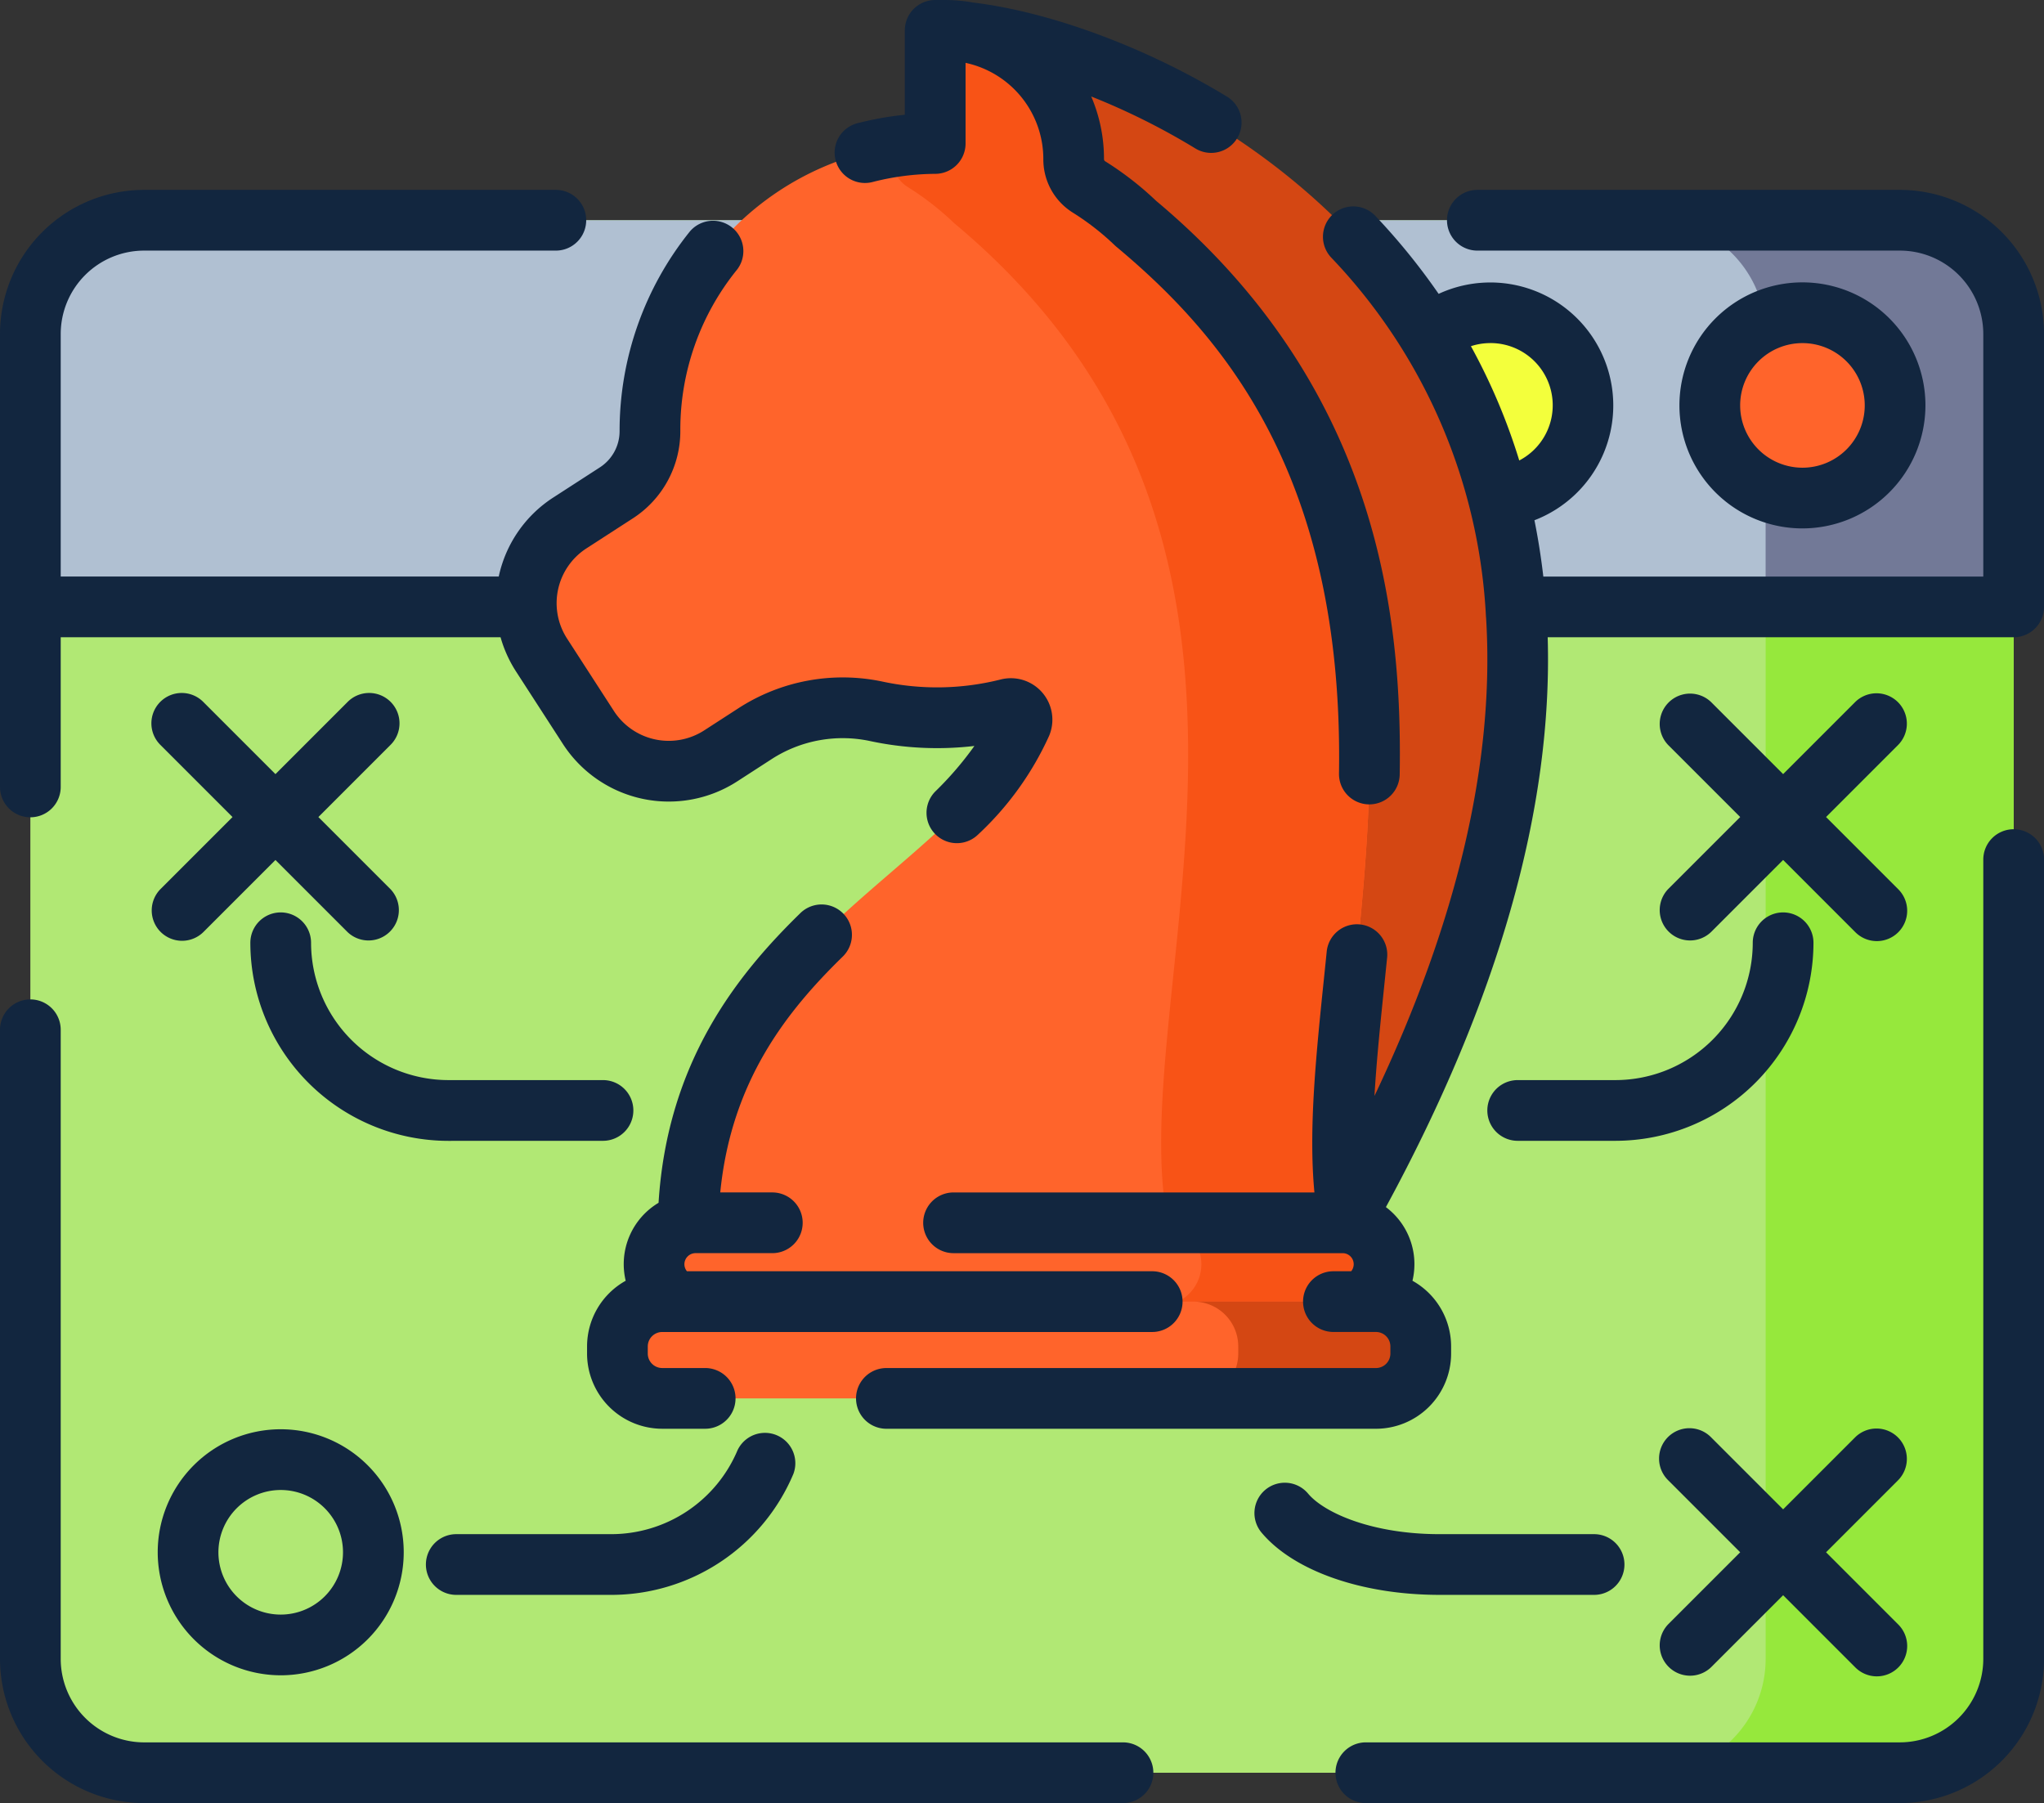 <svg xmlns="http://www.w3.org/2000/svg" width="160.989" height="142" viewBox="0 0 160.989 142">
  <rect x="0" y="0" width="160.989" height="142" fill="#333333" stroke="none"/>
  <g id="_x33_6_Digital_Strategy" transform="translate(-3.5 -33.281)">
    <g id="Grupo_107440" data-name="Grupo 107440" transform="translate(3.5 33.281)">
      <g id="Grupo_107436" data-name="Grupo 107436" transform="translate(2.391 17.345)">
        <path id="Trazado_156812" data-name="Trazado 156812" d="M158.241,209.958H19.965A8.965,8.965,0,0,1,11,200.992V96.661A8.965,8.965,0,0,1,19.965,87.7H158.241a8.965,8.965,0,0,1,8.965,8.965V200.992A8.965,8.965,0,0,1,158.241,209.958Z" transform="translate(-11 -87.694)" fill="#b1e874"/>
        <path id="Trazado_156813" data-name="Trazado 156813" d="M440.1,96.659V200.987a8.969,8.969,0,0,1-8.965,8.968H411.6a8.967,8.967,0,0,0,8.965-8.968V96.659a8.967,8.967,0,0,0-8.965-8.968h19.535A8.969,8.969,0,0,1,440.1,96.659Z" transform="translate(-283.891 -87.691)" fill="#96e83c"/>
        <path id="Trazado_156814" data-name="Trazado 156814" d="M167.206,96.659v21.482H11V96.659a8.967,8.967,0,0,1,8.965-8.968H158.242A8.969,8.969,0,0,1,167.206,96.659Z" transform="translate(-10.999 -87.691)" fill="#b0c0d2"/>
        <path id="Trazado_156815" data-name="Trazado 156815" d="M440.1,96.659v21.482H420.564V96.659a8.969,8.969,0,0,0-8.965-8.968h19.535A8.969,8.969,0,0,1,440.1,96.659Z" transform="translate(-283.892 -87.691)" fill="#727997"/>
        <circle id="Elipse_5039" data-name="Elipse 5039" cx="7.296" cy="7.296" r="7.296" transform="translate(83.104 7.284)" fill="#ff6680"/>
        <circle id="Elipse_5040" data-name="Elipse 5040" cx="7.296" cy="7.296" r="7.296" transform="translate(107.691 7.284)" fill="#f3ff3c"/>
        <circle id="Elipse_5041" data-name="Elipse 5041" cx="7.296" cy="7.296" r="7.296" transform="translate(132.276 7.284)" fill="#ff642b"/>
      </g>
      <g id="Grupo_107439" data-name="Grupo 107439" transform="translate(0 0)">
        <g id="Grupo_107437" data-name="Grupo 107437" transform="translate(41.449 2.391)">
          <path id="Trazado_156816" data-name="Trazado 156816" d="M234.569,40.782l.031.142a10.122,10.122,0,0,1,8.439,9.979v.015a2.566,2.566,0,0,0,1.2,2.192,22.689,22.689,0,0,1,3.693,2.875c27.295,22.794,16.11,53.794,16.286,72.869.957,2.407,1.781,4.389,2.43,5.836,38.879-68.7-15-93.908-32.081-93.908Z" transform="translate(-202.356 -40.782)" fill="#d44713"/>
          <path id="Trazado_156817" data-name="Trazado 156817" d="M181.535,55.984a22.69,22.69,0,0,0-3.693-2.875,2.566,2.566,0,0,1-1.2-2.192V50.9a10.121,10.121,0,0,0-10.121-10.121h-.785v8.91a22.615,22.615,0,0,0-22.469,22.614v.031a5.8,5.8,0,0,1-2.649,4.873l-3.653,2.363a7.531,7.531,0,0,0-2.234,10.413l3.69,5.705a7.53,7.53,0,0,0,10.413,2.234L151.5,96.2a12.646,12.646,0,0,1,9.539-1.792,22.793,22.793,0,0,0,10.428-.179.879.879,0,0,1,1.031,1.182c-5.152,12.34-27.051,17.2-26.226,41.384h52.631c-5.653-17.2,14.154-54.478-17.371-80.806Z" transform="translate(-133.52 -40.782)" fill="#ff642b"/>
          <path id="Trazado_156818" data-name="Trazado 156818" d="M243.04,55.984a22.691,22.691,0,0,0-3.693-2.875,2.566,2.566,0,0,1-1.2-2.192V50.9a10.121,10.121,0,0,0-10.121-10.121h-.785v8.91a22.771,22.771,0,0,0-3.43.281c.028.307.044.617.044.931v.015a2.566,2.566,0,0,0,1.2,2.192,22.69,22.69,0,0,1,3.693,2.875c31.525,26.327,11.718,63.6,17.372,80.805h14.292C254.758,119.585,274.565,82.312,243.04,55.984Z" transform="translate(-195.025 -40.782)" fill="#f85316"/>
          <path id="Trazado_156819" data-name="Trazado 156819" d="M219.328,341.891h-50.96a3.268,3.268,0,1,1,0-6.535h50.96a3.268,3.268,0,0,1,0,6.535Z" transform="translate(-155.033 -241.449)" fill="#ff642b"/>
          <path id="Trazado_156820" data-name="Trazado 156820" d="M304.576,335.357H290.243a3.268,3.268,0,0,1,0,6.535h14.333a3.268,3.268,0,1,0,0-6.535Z" transform="translate(-240.281 -241.449)" fill="#f85316"/>
          <path id="Trazado_156821" data-name="Trazado 156821" d="M215.783,362.453H159.568a3.529,3.529,0,0,1-3.529-3.529v-.565a3.529,3.529,0,0,1,3.529-3.529h56.215a3.529,3.529,0,0,1,3.529,3.529v.565A3.529,3.529,0,0,1,215.783,362.453Z" transform="translate(-148.86 -254.715)" fill="#ff642b"/>
          <path id="Trazado_156822" data-name="Trazado 156822" d="M312.732,354.828H298.358a3.529,3.529,0,0,1,3.529,3.529v.565a3.529,3.529,0,0,1-3.529,3.529h14.374a3.529,3.529,0,0,0,3.529-3.529v-.565A3.529,3.529,0,0,0,312.732,354.828Z" transform="translate(-245.809 -254.713)" fill="#d44713"/>
        </g>
        <g id="Grupo_107438" data-name="Grupo 107438">
          <path id="Trazado_156823" data-name="Trazado 156823" d="M386.863,238.135a2.391,2.391,0,0,0-2.391,2.391v62.948a6.582,6.582,0,0,1-6.577,6.573H335.841a2.391,2.391,0,1,0,0,4.782H377.9a11.37,11.37,0,0,0,11.359-11.355V240.526A2.391,2.391,0,0,0,386.863,238.135Z" transform="translate(-228.265 -172.83)" fill="#12263f"/>
          <path id="Trazado_156824" data-name="Trazado 156824" d="M5.891,129.6a2.39,2.39,0,0,0,2.391-2.391V115.422H42.925a9.962,9.962,0,0,0,1.225,2.706l3.69,5.705a9.933,9.933,0,0,0,13.719,2.943l2.673-1.729a10.312,10.312,0,0,1,7.732-1.464,25.266,25.266,0,0,0,8.281.4,26.3,26.3,0,0,1-3.09,3.594,2.391,2.391,0,0,0,3.371,3.391,24.3,24.3,0,0,0,5.612-7.8,3.269,3.269,0,0,0-3.827-4.42,20.49,20.49,0,0,1-9.329.16,15.123,15.123,0,0,0-11.347,2.121l-2.673,1.729a5.145,5.145,0,0,1-7.107-1.524l-3.69-5.705a5.139,5.139,0,0,1,1.524-7.106l3.653-2.363a8.17,8.17,0,0,0,3.742-6.912,19.994,19.994,0,0,1,4.472-12.682,2.391,2.391,0,0,0-3.722-3A25.066,25.066,0,0,0,52.3,99.15v.033a3.394,3.394,0,0,1-1.557,2.863l-3.653,2.363a9.857,9.857,0,0,0-4.308,6.231H8.282V91.545a6.573,6.573,0,0,1,6.573-6.573H47.279a2.391,2.391,0,0,0,0-4.782H14.855A11.355,11.355,0,0,0,3.5,91.545v35.66A2.39,2.39,0,0,0,5.891,129.6Z" transform="translate(-3.5 -65.236)" fill="#12263f"/>
          <path id="Trazado_156825" data-name="Trazado 156825" d="M91.949,338.686H14.856a6.581,6.581,0,0,1-6.573-6.573V282.566a2.391,2.391,0,1,0-4.782,0v49.546a11.368,11.368,0,0,0,11.355,11.355H91.949a2.391,2.391,0,1,0,0-4.782Z" transform="translate(-3.501 -201.468)" fill="#12263f"/>
          <path id="Trazado_156826" data-name="Trazado 156826" d="M437.806,112.729a9.688,9.688,0,1,0-9.688,9.687A9.7,9.7,0,0,0,437.806,112.729Zm-14.593,0a4.906,4.906,0,1,1,4.906,4.906A4.911,4.911,0,0,1,423.213,112.729Z" transform="translate(-286.155 -80.802)" fill="#12263f"/>
          <path id="Trazado_156827" data-name="Trazado 156827" d="M264.617,113.854c.708,11.285-2.244,23.928-8.789,37.691.166-2.837.485-5.907.819-9.152l.172-1.683a2.391,2.391,0,1,0-4.756-.488l-.172,1.68c-.668,6.453-1.265,12.262-.791,17.243H222.677a2.391,2.391,0,0,0,0,4.782h30.639a.871.871,0,0,1,.679,1.424h-1.4a2.391,2.391,0,0,0,0,4.782h3.349a1.14,1.14,0,0,1,1.138,1.138v.565a1.14,1.14,0,0,1-1.138,1.138H217.387a2.391,2.391,0,1,0,0,4.782h38.558a5.927,5.927,0,0,0,5.92-5.92v-.565a5.923,5.923,0,0,0-3.044-5.171,5.617,5.617,0,0,0-2.092-5.8c8.866-16.329,13.144-31.4,12.743-44.877h36.7a2.392,2.392,0,0,0,2.391-2.391c0-.019,0-.038,0-.057s0-.015,0-.024v-21.4A11.358,11.358,0,0,0,297.2,80.19H263.932a2.391,2.391,0,1,0,0,4.782h33.275a6.574,6.574,0,0,1,6.573,6.573v19.1H269.128q-.261-2.258-.7-4.438a9.685,9.685,0,1,0-7.546-17.828A51.249,51.249,0,0,0,255.9,82.24a2.39,2.39,0,1,0-3.475,3.284,44.169,44.169,0,0,1,12.188,28.331Zm.335-21.6a4.9,4.9,0,0,1,2.28,9.246,47.675,47.675,0,0,0-3.807-9A4.884,4.884,0,0,1,264.952,92.256Z" transform="translate(-147.573 -65.236)" fill="#12263f"/>
          <path id="Trazado_156828" data-name="Trazado 156828" d="M212.9,47.6a20.322,20.322,0,0,1,4.89-.629,2.391,2.391,0,0,0,2.376-2.391V38.231a7.748,7.748,0,0,1,6.125,7.574,4.935,4.935,0,0,0,2.327,4.224,20.352,20.352,0,0,1,3.3,2.572q.059.057.123.11c8.362,6.983,17.912,18.01,17.537,41.488a2.391,2.391,0,0,0,2.352,2.429h.039a2.391,2.391,0,0,0,2.39-2.353c.2-12.337-1.579-30.436-19.191-45.183a25.128,25.128,0,0,0-4.021-3.119.2.2,0,0,1-.078-.179,12.442,12.442,0,0,0-1.007-4.914,54.261,54.261,0,0,1,8.208,4.095,2.391,2.391,0,1,0,2.483-4.087c-6.473-3.934-13.972-6.677-19.984-7.406a12.529,12.529,0,0,0-2.212-.2h-.787a2.391,2.391,0,0,0-2.389,2.391v6.646a25.045,25.045,0,0,0-3.666.65A2.391,2.391,0,1,0,212.9,47.6Z" transform="translate(-144.116 -33.281)" fill="#12263f"/>
          <path id="Trazado_156829" data-name="Trazado 156829" d="M195.442,287.969a2.391,2.391,0,0,0-2.391-2.391H156.407a.867.867,0,0,1-.2-.548.876.876,0,0,1,.877-.877h6.047a2.391,2.391,0,0,0,0-4.782h-4.1c.867-8.81,5.286-14.318,9.663-18.589a2.391,2.391,0,0,0-3.338-3.424c-4.942,4.82-10.489,11.685-11.185,22.83a5.623,5.623,0,0,0-2.588,6.139,5.923,5.923,0,0,0-3.043,5.17v.565a5.927,5.927,0,0,0,5.92,5.92h3.383a2.391,2.391,0,0,0,0-4.782h-3.383a1.14,1.14,0,0,1-1.138-1.138V291.5a1.14,1.14,0,0,1,1.138-1.138h38.592A2.391,2.391,0,0,0,195.442,287.969Z" transform="translate(-102.302 -185.463)" fill="#12263f"/>
          <path id="Trazado_156830" data-name="Trazado 156830" d="M41.685,223.34a2.391,2.391,0,0,0,3.381,0l5.664-5.664,5.664,5.664a2.391,2.391,0,0,0,3.381-3.381l-5.664-5.664,5.664-5.664a2.391,2.391,0,1,0-3.381-3.381l-5.664,5.664-5.664-5.664a2.391,2.391,0,1,0-3.381,3.381l5.664,5.664-5.664,5.664a2.391,2.391,0,0,0,0,3.381Z" transform="translate(-29.035 -149.95)" fill="#12263f"/>
          <path id="Trazado_156831" data-name="Trazado 156831" d="M432.267,386.884a2.391,2.391,0,0,0-3.381,0l-5.664,5.664-5.664-5.664a2.391,2.391,0,1,0-3.381,3.381l5.664,5.664-5.664,5.664a2.391,2.391,0,0,0,3.381,3.381l5.664-5.664,5.664,5.664a2.391,2.391,0,1,0,3.381-3.381l-5.664-5.664,5.664-5.664A2.391,2.391,0,0,0,432.267,386.884Z" transform="translate(-282.78 -273.682)" fill="#12263f"/>
          <path id="Trazado_156832" data-name="Trazado 156832" d="M432.267,205.249a2.391,2.391,0,0,0-3.381,0l-5.664,5.664-5.664-5.664a2.391,2.391,0,0,0-3.381,3.381l5.664,5.664-5.664,5.664a2.391,2.391,0,0,0,3.381,3.381l5.664-5.664,5.664,5.664a2.391,2.391,0,1,0,3.381-3.381l-5.664-5.664,5.664-5.664A2.391,2.391,0,0,0,432.267,205.249Z" transform="translate(-282.78 -149.95)" fill="#12263f"/>
          <path id="Trazado_156833" data-name="Trazado 156833" d="M52.153,405.741a9.688,9.688,0,1,0-9.687-9.688A9.7,9.7,0,0,0,52.153,405.741Zm0-14.593a4.906,4.906,0,1,1-4.906,4.906A4.911,4.911,0,0,1,52.153,391.148Z" transform="translate(-30.044 -273.806)" fill="#12263f"/>
          <path id="Trazado_156834" data-name="Trazado 156834" d="M93.129,276.669a2.391,2.391,0,0,0,0-4.782H80.95a10.827,10.827,0,0,1-10.814-10.814,2.391,2.391,0,1,0-4.782,0,15.614,15.614,0,0,0,15.6,15.6Z" transform="translate(-45.636 -186.826)" fill="#12263f"/>
          <path id="Trazado_156835" data-name="Trazado 156835" d="M396.662,261.074a2.391,2.391,0,1,0-4.782,0,10.826,10.826,0,0,1-10.814,10.814h-7.7a2.391,2.391,0,0,0,0,4.782h7.7A15.614,15.614,0,0,0,396.662,261.074Z" transform="translate(-253.83 -186.827)" fill="#12263f"/>
          <path id="Trazado_156836" data-name="Trazado 156836" d="M111.117,399.822H123.3a15.574,15.574,0,0,0,14.369-9.525,2.391,2.391,0,0,0-4.4-1.863,10.8,10.8,0,0,1-9.965,6.606H111.117a2.391,2.391,0,1,0,0,4.782Z" transform="translate(-75.181 -274.22)" fill="#12263f"/>
          <path id="Trazado_156837" data-name="Trazado 156837" d="M340.209,408.44a2.391,2.391,0,1,0,0-4.782H328.031c-5.254,0-9.044-1.651-10.342-3.186a2.391,2.391,0,1,0-3.651,3.088c2.546,3.009,7.908,4.879,13.993,4.879Z" transform="translate(-214.656 -282.838)" fill="#12263f"/>
        </g>
      </g>
    </g>
  </g>
</svg>
